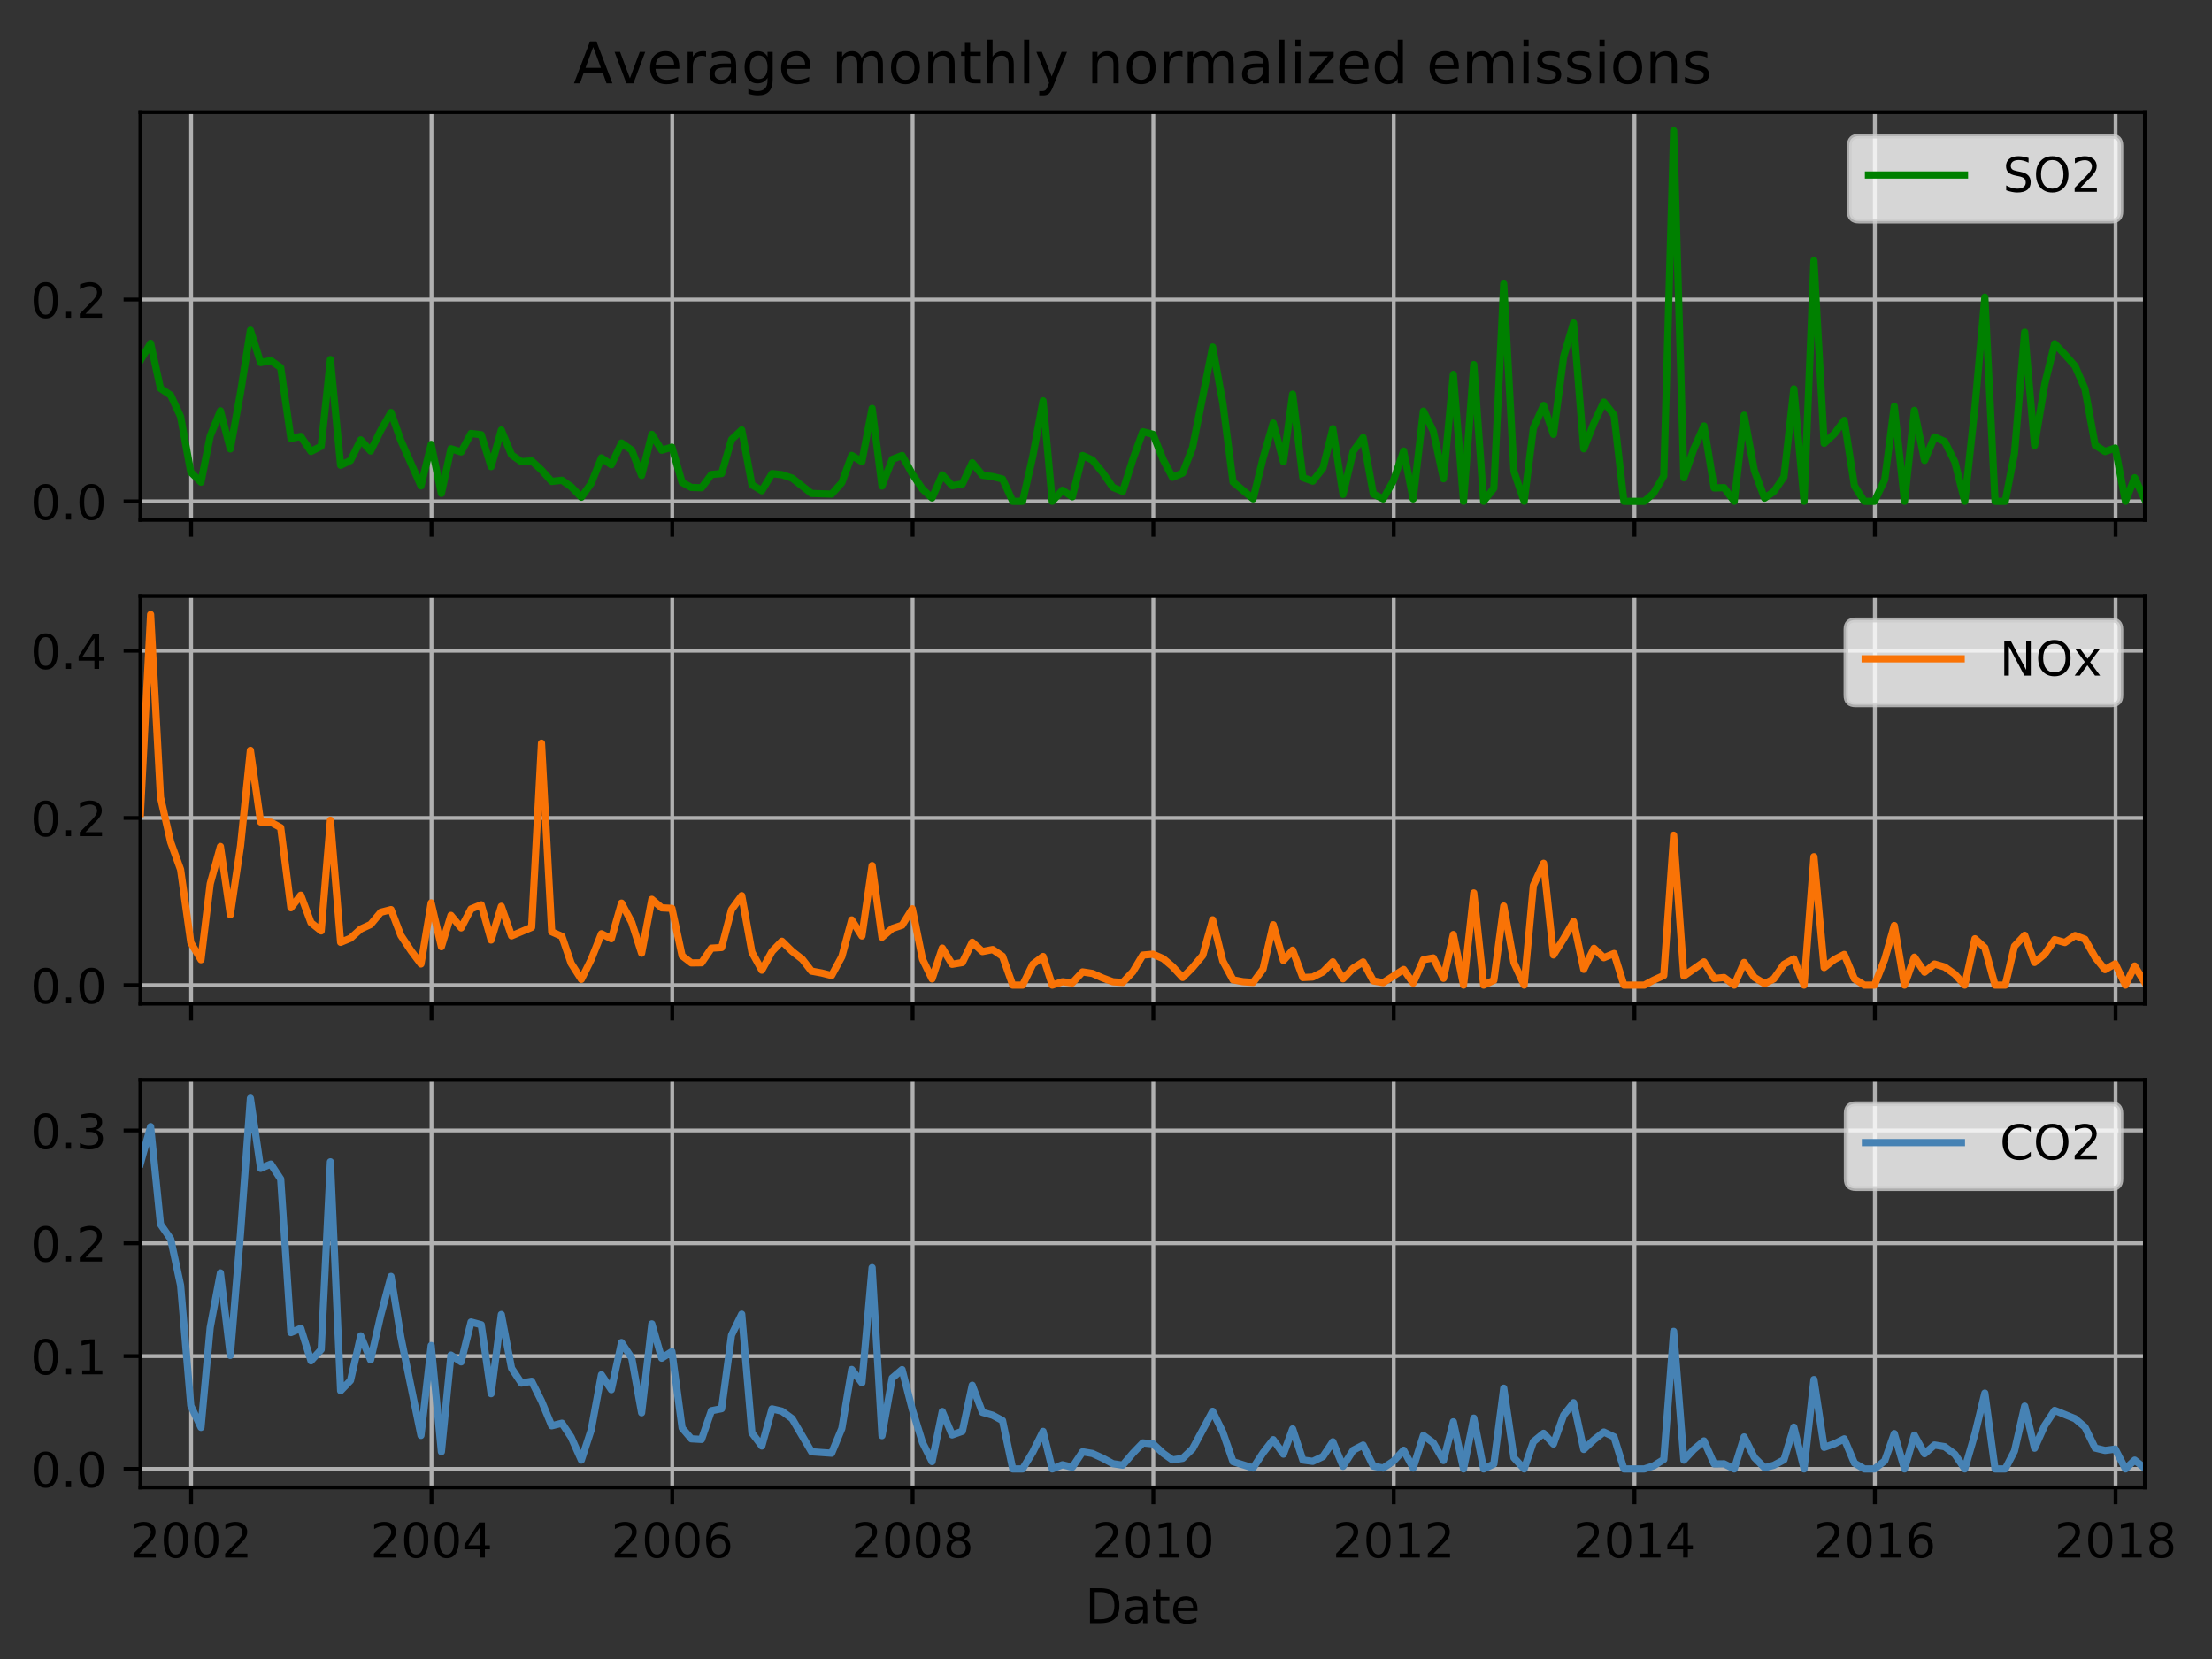 <?xml version="1.0" encoding="utf-8" standalone="no"?>
<!DOCTYPE svg PUBLIC "-//W3C//DTD SVG 1.1//EN"
  "http://www.w3.org/Graphics/SVG/1.1/DTD/svg11.dtd">
<!-- Created with matplotlib (http://matplotlib.org/) -->
<svg height="345.6pt" version="1.1" viewBox="0 0 460.8 345.6" width="460.8pt" xmlns="http://www.w3.org/2000/svg" xmlns:xlink="http://www.w3.org/1999/xlink">
 <rect x="0" y="0" width="460.8" height="345.6" fill="#333333" stroke="none"/>
 <defs>
  <style type="text/css">
*{stroke-linecap:butt;stroke-linejoin:round;}
  </style>
 </defs>
 <g id="figure_1">
  <g id="patch_1">
   <path d="M 0 345.6 
L 460.8 345.6 
L 460.8 0 
L 0 0 
z
" style="fill:none;"/>
  </g>
  <g id="axes_1">
   <g id="patch_2">
    <path d="M 29.25 108.305 
L 446.818 108.305 
L 446.818 23.365 
L 29.25 23.365 
z
" style="fill:none;"/>
   </g>
   <g id="matplotlib.axis_1">
    <g id="xtick_1">
     <g id="line2d_1">
      <path clip-path="url(#p35f5b16d61)" d="M 39.815 108.305 
L 39.815 23.365 
" style="fill:none;stroke:#b0b0b0;stroke-linecap:square;stroke-width:0.8;"/>
     </g>
     <g id="line2d_2">
      <defs>
       <path d="M 0 0 
L 0 3.5 
" id="m60868d9075" style="stroke:#000000;stroke-width:0.8;"/>
      </defs>
      <g>
       <use style="stroke:#000000;stroke-width:0.8;" x="39.815" xlink:href="#m60868d9075" y="108.305"/>
      </g>
     </g>
    </g>
    <g id="xtick_2">
     <g id="line2d_3">
      <path clip-path="url(#p35f5b16d61)" d="M 89.893 108.305 
L 89.893 23.365 
" style="fill:none;stroke:#b0b0b0;stroke-linecap:square;stroke-width:0.8;"/>
     </g>
     <g id="line2d_4">
      <g>
       <use style="stroke:#000000;stroke-width:0.8;" x="89.893" xlink:href="#m60868d9075" y="108.305"/>
      </g>
     </g>
    </g>
    <g id="xtick_3">
     <g id="line2d_5">
      <path clip-path="url(#p35f5b16d61)" d="M 140.039 108.305 
L 140.039 23.365 
" style="fill:none;stroke:#b0b0b0;stroke-linecap:square;stroke-width:0.8;"/>
     </g>
     <g id="line2d_6">
      <g>
       <use style="stroke:#000000;stroke-width:0.8;" x="140.039" xlink:href="#m60868d9075" y="108.305"/>
      </g>
     </g>
    </g>
    <g id="xtick_4">
     <g id="line2d_7">
      <path clip-path="url(#p35f5b16d61)" d="M 190.117 108.305 
L 190.117 23.365 
" style="fill:none;stroke:#b0b0b0;stroke-linecap:square;stroke-width:0.8;"/>
     </g>
     <g id="line2d_8">
      <g>
       <use style="stroke:#000000;stroke-width:0.8;" x="190.117" xlink:href="#m60868d9075" y="108.305"/>
      </g>
     </g>
    </g>
    <g id="xtick_5">
     <g id="line2d_9">
      <path clip-path="url(#p35f5b16d61)" d="M 240.264 108.305 
L 240.264 23.365 
" style="fill:none;stroke:#b0b0b0;stroke-linecap:square;stroke-width:0.8;"/>
     </g>
     <g id="line2d_10">
      <g>
       <use style="stroke:#000000;stroke-width:0.8;" x="240.264" xlink:href="#m60868d9075" y="108.305"/>
      </g>
     </g>
    </g>
    <g id="xtick_6">
     <g id="line2d_11">
      <path clip-path="url(#p35f5b16d61)" d="M 290.342 108.305 
L 290.342 23.365 
" style="fill:none;stroke:#b0b0b0;stroke-linecap:square;stroke-width:0.8;"/>
     </g>
     <g id="line2d_12">
      <g>
       <use style="stroke:#000000;stroke-width:0.8;" x="290.342" xlink:href="#m60868d9075" y="108.305"/>
      </g>
     </g>
    </g>
    <g id="xtick_7">
     <g id="line2d_13">
      <path clip-path="url(#p35f5b16d61)" d="M 340.488 108.305 
L 340.488 23.365 
" style="fill:none;stroke:#b0b0b0;stroke-linecap:square;stroke-width:0.8;"/>
     </g>
     <g id="line2d_14">
      <g>
       <use style="stroke:#000000;stroke-width:0.8;" x="340.488" xlink:href="#m60868d9075" y="108.305"/>
      </g>
     </g>
    </g>
    <g id="xtick_8">
     <g id="line2d_15">
      <path clip-path="url(#p35f5b16d61)" d="M 390.566 108.305 
L 390.566 23.365 
" style="fill:none;stroke:#b0b0b0;stroke-linecap:square;stroke-width:0.8;"/>
     </g>
     <g id="line2d_16">
      <g>
       <use style="stroke:#000000;stroke-width:0.8;" x="390.566" xlink:href="#m60868d9075" y="108.305"/>
      </g>
     </g>
    </g>
    <g id="xtick_9">
     <g id="line2d_17">
      <path clip-path="url(#p35f5b16d61)" d="M 440.713 108.305 
L 440.713 23.365 
" style="fill:none;stroke:#b0b0b0;stroke-linecap:square;stroke-width:0.8;"/>
     </g>
     <g id="line2d_18">
      <g>
       <use style="stroke:#000000;stroke-width:0.8;" x="440.713" xlink:href="#m60868d9075" y="108.305"/>
      </g>
     </g>
    </g>
   </g>
   <g id="matplotlib.axis_2">
    <g id="ytick_1">
     <g id="line2d_19">
      <path clip-path="url(#p35f5b16d61)" d="M 29.25 104.444 
L 446.818 104.444 
" style="fill:none;stroke:#b0b0b0;stroke-linecap:square;stroke-width:0.8;"/>
     </g>
     <g id="line2d_20">
      <defs>
       <path d="M 0 0 
L -3.5 0 
" id="m0a1bc0d3f1" style="stroke:#000000;stroke-width:0.8;"/>
      </defs>
      <g>
       <use style="stroke:#000000;stroke-width:0.8;" x="29.25" xlink:href="#m0a1bc0d3f1" y="104.444"/>
      </g>
     </g>
     <g id="text_1">
      <!-- 0.0 -->
      <defs>
       <path d="M 31.781 66.406 
Q 24.172 66.406 20.328 58.906 
Q 16.5 51.422 16.5 36.375 
Q 16.5 21.391 20.328 13.891 
Q 24.172 6.391 31.781 6.391 
Q 39.453 6.391 43.281 13.891 
Q 47.125 21.391 47.125 36.375 
Q 47.125 51.422 43.281 58.906 
Q 39.453 66.406 31.781 66.406 
z
M 31.781 74.219 
Q 44.047 74.219 50.516 64.516 
Q 56.984 54.828 56.984 36.375 
Q 56.984 17.969 50.516 8.266 
Q 44.047 -1.422 31.781 -1.422 
Q 19.531 -1.422 13.062 8.266 
Q 6.594 17.969 6.594 36.375 
Q 6.594 54.828 13.062 64.516 
Q 19.531 74.219 31.781 74.219 
z
" id="DejaVuSans-30"/>
       <path d="M 10.688 12.406 
L 21 12.406 
L 21 0 
L 10.688 0 
z
" id="DejaVuSans-2e"/>
      </defs>
      <g transform="translate(6.347 108.243)scale(0.1 -0.1)">
       <use xlink:href="#DejaVuSans-30"/>
       <use x="63.623" xlink:href="#DejaVuSans-2e"/>
       <use x="95.41" xlink:href="#DejaVuSans-30"/>
      </g>
     </g>
    </g>
    <g id="ytick_2">
     <g id="line2d_21">
      <path clip-path="url(#p35f5b16d61)" d="M 29.25 62.389 
L 446.818 62.389 
" style="fill:none;stroke:#b0b0b0;stroke-linecap:square;stroke-width:0.8;"/>
     </g>
     <g id="line2d_22">
      <g>
       <use style="stroke:#000000;stroke-width:0.8;" x="29.25" xlink:href="#m0a1bc0d3f1" y="62.389"/>
      </g>
     </g>
     <g id="text_2">
      <!-- 0.2 -->
      <defs>
       <path d="M 19.188 8.297 
L 53.609 8.297 
L 53.609 0 
L 7.328 0 
L 7.328 8.297 
Q 12.938 14.109 22.625 23.891 
Q 32.328 33.688 34.812 36.531 
Q 39.547 41.844 41.422 45.531 
Q 43.312 49.219 43.312 52.781 
Q 43.312 58.594 39.234 62.25 
Q 35.156 65.922 28.609 65.922 
Q 23.969 65.922 18.812 64.312 
Q 13.672 62.703 7.812 59.422 
L 7.812 69.391 
Q 13.766 71.781 18.938 73 
Q 24.125 74.219 28.422 74.219 
Q 39.75 74.219 46.484 68.547 
Q 53.219 62.891 53.219 53.422 
Q 53.219 48.922 51.531 44.891 
Q 49.859 40.875 45.406 35.406 
Q 44.188 33.984 37.641 27.219 
Q 31.109 20.453 19.188 8.297 
z
" id="DejaVuSans-32"/>
      </defs>
      <g transform="translate(6.347 66.188)scale(0.1 -0.1)">
       <use xlink:href="#DejaVuSans-30"/>
       <use x="63.623" xlink:href="#DejaVuSans-2e"/>
       <use x="95.41" xlink:href="#DejaVuSans-32"/>
      </g>
     </g>
    </g>
   </g>
   <g id="line2d_23">
    <path clip-path="url(#p35f5b16d61)" d="M 29.25 75.076 
L 31.377 71.524 
L 33.435 80.907 
L 35.561 82.329 
L 37.619 86.775 
L 39.746 98.357 
L 41.873 100.45 
L 43.793 90.823 
L 45.92 85.588 
L 47.978 93.526 
L 50.105 81.79 
L 52.163 68.789 
L 54.289 75.534 
L 56.416 75.12 
L 58.474 76.56 
L 60.6 91.327 
L 62.658 90.92 
L 64.785 94.046 
L 66.912 92.959 
L 68.832 74.898 
L 70.959 96.926 
L 73.017 95.937 
L 75.144 91.639 
L 77.202 93.958 
L 79.328 89.64 
L 81.455 85.928 
L 83.513 91.779 
L 87.697 101.221 
L 89.824 92.574 
L 91.951 102.79 
L 93.94 93.492 
L 96.067 94.145 
L 98.125 90.304 
L 100.251 90.568 
L 102.309 97.208 
L 104.436 89.584 
L 106.562 94.755 
L 108.62 96.188 
L 110.747 96.01 
L 112.805 97.92 
L 114.932 100.296 
L 117.058 100.048 
L 118.979 101.39 
L 121.106 103.595 
L 123.164 100.679 
L 125.29 95.388 
L 127.348 96.826 
L 129.475 92.289 
L 131.601 93.777 
L 133.659 99.042 
L 135.786 90.493 
L 137.844 93.789 
L 139.971 93.154 
L 142.097 100.507 
L 144.018 101.548 
L 146.145 101.608 
L 148.203 98.846 
L 150.329 98.652 
L 152.387 91.575 
L 154.514 89.561 
L 156.64 100.976 
L 158.698 102.238 
L 160.825 98.668 
L 162.883 98.892 
L 165.01 99.605 
L 169.057 102.799 
L 173.242 102.934 
L 175.368 100.553 
L 177.426 94.878 
L 179.553 96.162 
L 181.679 85.079 
L 183.737 101.243 
L 185.864 95.703 
L 187.922 94.889 
L 190.049 98.725 
L 192.175 101.911 
L 194.165 103.74 
L 196.291 98.924 
L 198.349 101.172 
L 200.476 100.82 
L 202.534 96.394 
L 204.66 98.998 
L 206.787 99.283 
L 208.845 99.794 
L 210.972 104.444 
L 213.03 104.444 
L 215.156 95.039 
L 217.283 83.496 
L 219.204 104.444 
L 221.33 102.13 
L 223.388 103.505 
L 225.515 94.892 
L 227.573 95.841 
L 229.699 98.442 
L 231.826 101.529 
L 233.884 102.369 
L 236.011 95.65 
L 238.069 89.939 
L 240.195 90.471 
L 242.322 95.779 
L 244.243 99.435 
L 246.369 98.552 
L 248.427 93.258 
L 252.612 72.286 
L 254.738 83.935 
L 256.865 100.41 
L 261.05 103.921 
L 263.108 95.504 
L 265.234 88.129 
L 267.361 96.188 
L 269.282 82.111 
L 271.408 99.491 
L 273.466 100.235 
L 275.593 97.552 
L 277.651 89.302 
L 279.777 102.997 
L 281.904 93.992 
L 283.962 91.154 
L 286.089 102.902 
L 288.147 103.939 
L 290.273 100.154 
L 292.4 93.957 
L 294.389 103.934 
L 296.516 85.64 
L 298.574 89.787 
L 300.7 99.735 
L 302.758 77.987 
L 304.885 104.444 
L 307.012 75.942 
L 309.07 104.444 
L 311.196 101.704 
L 313.254 59.143 
L 315.381 98.201 
L 317.507 104.444 
L 319.428 89.195 
L 321.555 84.455 
L 323.613 90.481 
L 325.739 74.3 
L 327.797 67.273 
L 329.924 93.501 
L 332.051 88.112 
L 334.109 83.747 
L 336.235 86.463 
L 338.293 104.444 
L 342.546 104.444 
L 344.467 102.765 
L 346.594 99.151 
L 348.652 27.226 
L 350.778 99.532 
L 352.836 93.568 
L 354.963 88.735 
L 357.09 101.654 
L 359.148 101.588 
L 361.274 104.444 
L 363.332 86.493 
L 365.459 98.028 
L 367.585 103.786 
L 369.506 102.415 
L 371.633 99.34 
L 373.691 81.004 
L 375.817 104.444 
L 377.875 54.275 
L 380.002 92.355 
L 382.129 90.363 
L 384.187 87.574 
L 386.313 101.199 
L 388.371 104.444 
L 390.498 104.444 
L 392.624 99.921 
L 394.614 84.626 
L 396.74 104.444 
L 398.798 85.486 
L 400.925 95.918 
L 402.983 91.029 
L 405.11 91.966 
L 407.236 96.241 
L 409.294 104.444 
L 411.421 84.753 
L 413.479 61.894 
L 415.605 104.444 
L 417.732 104.444 
L 419.653 94.438 
L 421.779 69.185 
L 423.837 92.811 
L 425.964 79.996 
L 428.022 71.602 
L 430.149 73.844 
L 432.275 76.263 
L 434.333 80.975 
L 436.46 92.734 
L 438.518 94.069 
L 440.644 93.33 
L 442.771 104.444 
L 444.692 99.52 
L 446.818 104.066 
L 446.818 104.066 
" style="fill:none;stroke:#008000;stroke-linecap:square;stroke-width:1.5;"/>
   </g>
   <g id="patch_3">
    <path d="M 29.25 108.305 
L 29.25 23.365 
" style="fill:none;stroke:#000000;stroke-linecap:square;stroke-linejoin:miter;stroke-width:0.8;"/>
   </g>
   <g id="patch_4">
    <path d="M 446.818 108.305 
L 446.818 23.365 
" style="fill:none;stroke:#000000;stroke-linecap:square;stroke-linejoin:miter;stroke-width:0.8;"/>
   </g>
   <g id="patch_5">
    <path d="M 29.25 108.305 
L 446.818 108.305 
" style="fill:none;stroke:#000000;stroke-linecap:square;stroke-linejoin:miter;stroke-width:0.8;"/>
   </g>
   <g id="patch_6">
    <path d="M 29.25 23.365 
L 446.818 23.365 
" style="fill:none;stroke:#000000;stroke-linecap:square;stroke-linejoin:miter;stroke-width:0.8;"/>
   </g>
   <g id="text_3">
    <!-- Average monthly normalized emissions -->
    <defs>
     <path d="M 34.188 63.188 
L 20.797 26.906 
L 47.609 26.906 
z
M 28.609 72.906 
L 39.797 72.906 
L 67.578 0 
L 57.328 0 
L 50.688 18.703 
L 17.828 18.703 
L 11.188 0 
L 0.781 0 
z
" id="DejaVuSans-41"/>
     <path d="M 2.984 54.688 
L 12.5 54.688 
L 29.594 8.797 
L 46.688 54.688 
L 56.203 54.688 
L 35.688 0 
L 23.484 0 
z
" id="DejaVuSans-76"/>
     <path d="M 56.203 29.594 
L 56.203 25.203 
L 14.891 25.203 
Q 15.484 15.922 20.484 11.062 
Q 25.484 6.203 34.422 6.203 
Q 39.594 6.203 44.453 7.469 
Q 49.312 8.734 54.109 11.281 
L 54.109 2.781 
Q 49.266 0.734 44.188 -0.344 
Q 39.109 -1.422 33.891 -1.422 
Q 20.797 -1.422 13.156 6.188 
Q 5.516 13.812 5.516 26.812 
Q 5.516 40.234 12.766 48.109 
Q 20.016 56 32.328 56 
Q 43.359 56 49.781 48.891 
Q 56.203 41.797 56.203 29.594 
z
M 47.219 32.234 
Q 47.125 39.594 43.094 43.984 
Q 39.062 48.391 32.422 48.391 
Q 24.906 48.391 20.391 44.141 
Q 15.875 39.891 15.188 32.172 
z
" id="DejaVuSans-65"/>
     <path d="M 41.109 46.297 
Q 39.594 47.172 37.812 47.578 
Q 36.031 48 33.891 48 
Q 26.266 48 22.188 43.047 
Q 18.109 38.094 18.109 28.812 
L 18.109 0 
L 9.078 0 
L 9.078 54.688 
L 18.109 54.688 
L 18.109 46.188 
Q 20.953 51.172 25.484 53.578 
Q 30.031 56 36.531 56 
Q 37.453 56 38.578 55.875 
Q 39.703 55.766 41.062 55.516 
z
" id="DejaVuSans-72"/>
     <path d="M 34.281 27.484 
Q 23.391 27.484 19.188 25 
Q 14.984 22.516 14.984 16.5 
Q 14.984 11.719 18.141 8.906 
Q 21.297 6.109 26.703 6.109 
Q 34.188 6.109 38.703 11.406 
Q 43.219 16.703 43.219 25.484 
L 43.219 27.484 
z
M 52.203 31.203 
L 52.203 0 
L 43.219 0 
L 43.219 8.297 
Q 40.141 3.328 35.547 0.953 
Q 30.953 -1.422 24.312 -1.422 
Q 15.922 -1.422 10.953 3.297 
Q 6 8.016 6 15.922 
Q 6 25.141 12.172 29.828 
Q 18.359 34.516 30.609 34.516 
L 43.219 34.516 
L 43.219 35.406 
Q 43.219 41.609 39.141 45 
Q 35.062 48.391 27.688 48.391 
Q 23 48.391 18.547 47.266 
Q 14.109 46.141 10.016 43.891 
L 10.016 52.203 
Q 14.938 54.109 19.578 55.047 
Q 24.219 56 28.609 56 
Q 40.484 56 46.344 49.844 
Q 52.203 43.703 52.203 31.203 
z
" id="DejaVuSans-61"/>
     <path d="M 45.406 27.984 
Q 45.406 37.75 41.375 43.109 
Q 37.359 48.484 30.078 48.484 
Q 22.859 48.484 18.828 43.109 
Q 14.797 37.75 14.797 27.984 
Q 14.797 18.266 18.828 12.891 
Q 22.859 7.516 30.078 7.516 
Q 37.359 7.516 41.375 12.891 
Q 45.406 18.266 45.406 27.984 
z
M 54.391 6.781 
Q 54.391 -7.172 48.188 -13.984 
Q 42 -20.797 29.203 -20.797 
Q 24.469 -20.797 20.266 -20.094 
Q 16.062 -19.391 12.109 -17.922 
L 12.109 -9.188 
Q 16.062 -11.328 19.922 -12.344 
Q 23.781 -13.375 27.781 -13.375 
Q 36.625 -13.375 41.016 -8.766 
Q 45.406 -4.156 45.406 5.172 
L 45.406 9.625 
Q 42.625 4.781 38.281 2.391 
Q 33.938 0 27.875 0 
Q 17.828 0 11.672 7.656 
Q 5.516 15.328 5.516 27.984 
Q 5.516 40.672 11.672 48.328 
Q 17.828 56 27.875 56 
Q 33.938 56 38.281 53.609 
Q 42.625 51.219 45.406 46.391 
L 45.406 54.688 
L 54.391 54.688 
z
" id="DejaVuSans-67"/>
     <path id="DejaVuSans-20"/>
     <path d="M 52 44.188 
Q 55.375 50.25 60.062 53.125 
Q 64.75 56 71.094 56 
Q 79.641 56 84.281 50.016 
Q 88.922 44.047 88.922 33.016 
L 88.922 0 
L 79.891 0 
L 79.891 32.719 
Q 79.891 40.578 77.094 44.375 
Q 74.312 48.188 68.609 48.188 
Q 61.625 48.188 57.562 43.547 
Q 53.516 38.922 53.516 30.906 
L 53.516 0 
L 44.484 0 
L 44.484 32.719 
Q 44.484 40.625 41.703 44.406 
Q 38.922 48.188 33.109 48.188 
Q 26.219 48.188 22.156 43.531 
Q 18.109 38.875 18.109 30.906 
L 18.109 0 
L 9.078 0 
L 9.078 54.688 
L 18.109 54.688 
L 18.109 46.188 
Q 21.188 51.219 25.484 53.609 
Q 29.781 56 35.688 56 
Q 41.656 56 45.828 52.969 
Q 50 49.953 52 44.188 
z
" id="DejaVuSans-6d"/>
     <path d="M 30.609 48.391 
Q 23.391 48.391 19.188 42.75 
Q 14.984 37.109 14.984 27.297 
Q 14.984 17.484 19.156 11.844 
Q 23.344 6.203 30.609 6.203 
Q 37.797 6.203 41.984 11.859 
Q 46.188 17.531 46.188 27.297 
Q 46.188 37.016 41.984 42.703 
Q 37.797 48.391 30.609 48.391 
z
M 30.609 56 
Q 42.328 56 49.016 48.375 
Q 55.719 40.766 55.719 27.297 
Q 55.719 13.875 49.016 6.219 
Q 42.328 -1.422 30.609 -1.422 
Q 18.844 -1.422 12.172 6.219 
Q 5.516 13.875 5.516 27.297 
Q 5.516 40.766 12.172 48.375 
Q 18.844 56 30.609 56 
z
" id="DejaVuSans-6f"/>
     <path d="M 54.891 33.016 
L 54.891 0 
L 45.906 0 
L 45.906 32.719 
Q 45.906 40.484 42.875 44.328 
Q 39.844 48.188 33.797 48.188 
Q 26.516 48.188 22.312 43.547 
Q 18.109 38.922 18.109 30.906 
L 18.109 0 
L 9.078 0 
L 9.078 54.688 
L 18.109 54.688 
L 18.109 46.188 
Q 21.344 51.125 25.703 53.562 
Q 30.078 56 35.797 56 
Q 45.219 56 50.047 50.172 
Q 54.891 44.344 54.891 33.016 
z
" id="DejaVuSans-6e"/>
     <path d="M 18.312 70.219 
L 18.312 54.688 
L 36.812 54.688 
L 36.812 47.703 
L 18.312 47.703 
L 18.312 18.016 
Q 18.312 11.328 20.141 9.422 
Q 21.969 7.516 27.594 7.516 
L 36.812 7.516 
L 36.812 0 
L 27.594 0 
Q 17.188 0 13.234 3.875 
Q 9.281 7.766 9.281 18.016 
L 9.281 47.703 
L 2.688 47.703 
L 2.688 54.688 
L 9.281 54.688 
L 9.281 70.219 
z
" id="DejaVuSans-74"/>
     <path d="M 54.891 33.016 
L 54.891 0 
L 45.906 0 
L 45.906 32.719 
Q 45.906 40.484 42.875 44.328 
Q 39.844 48.188 33.797 48.188 
Q 26.516 48.188 22.312 43.547 
Q 18.109 38.922 18.109 30.906 
L 18.109 0 
L 9.078 0 
L 9.078 75.984 
L 18.109 75.984 
L 18.109 46.188 
Q 21.344 51.125 25.703 53.562 
Q 30.078 56 35.797 56 
Q 45.219 56 50.047 50.172 
Q 54.891 44.344 54.891 33.016 
z
" id="DejaVuSans-68"/>
     <path d="M 9.422 75.984 
L 18.406 75.984 
L 18.406 0 
L 9.422 0 
z
" id="DejaVuSans-6c"/>
     <path d="M 32.172 -5.078 
Q 28.375 -14.844 24.75 -17.812 
Q 21.141 -20.797 15.094 -20.797 
L 7.906 -20.797 
L 7.906 -13.281 
L 13.188 -13.281 
Q 16.891 -13.281 18.938 -11.516 
Q 21 -9.766 23.484 -3.219 
L 25.094 0.875 
L 2.984 54.688 
L 12.5 54.688 
L 29.594 11.922 
L 46.688 54.688 
L 56.203 54.688 
z
" id="DejaVuSans-79"/>
     <path d="M 9.422 54.688 
L 18.406 54.688 
L 18.406 0 
L 9.422 0 
z
M 9.422 75.984 
L 18.406 75.984 
L 18.406 64.594 
L 9.422 64.594 
z
" id="DejaVuSans-69"/>
     <path d="M 5.516 54.688 
L 48.188 54.688 
L 48.188 46.484 
L 14.406 7.172 
L 48.188 7.172 
L 48.188 0 
L 4.297 0 
L 4.297 8.203 
L 38.094 47.516 
L 5.516 47.516 
z
" id="DejaVuSans-7a"/>
     <path d="M 45.406 46.391 
L 45.406 75.984 
L 54.391 75.984 
L 54.391 0 
L 45.406 0 
L 45.406 8.203 
Q 42.578 3.328 38.25 0.953 
Q 33.938 -1.422 27.875 -1.422 
Q 17.969 -1.422 11.734 6.484 
Q 5.516 14.406 5.516 27.297 
Q 5.516 40.188 11.734 48.094 
Q 17.969 56 27.875 56 
Q 33.938 56 38.25 53.625 
Q 42.578 51.266 45.406 46.391 
z
M 14.797 27.297 
Q 14.797 17.391 18.875 11.75 
Q 22.953 6.109 30.078 6.109 
Q 37.203 6.109 41.297 11.75 
Q 45.406 17.391 45.406 27.297 
Q 45.406 37.203 41.297 42.844 
Q 37.203 48.484 30.078 48.484 
Q 22.953 48.484 18.875 42.844 
Q 14.797 37.203 14.797 27.297 
z
" id="DejaVuSans-64"/>
     <path d="M 44.281 53.078 
L 44.281 44.578 
Q 40.484 46.531 36.375 47.5 
Q 32.281 48.484 27.875 48.484 
Q 21.188 48.484 17.844 46.438 
Q 14.5 44.391 14.5 40.281 
Q 14.5 37.156 16.891 35.375 
Q 19.281 33.594 26.516 31.984 
L 29.594 31.297 
Q 39.156 29.25 43.188 25.516 
Q 47.219 21.781 47.219 15.094 
Q 47.219 7.469 41.188 3.016 
Q 35.156 -1.422 24.609 -1.422 
Q 20.219 -1.422 15.453 -0.562 
Q 10.688 0.297 5.422 2 
L 5.422 11.281 
Q 10.406 8.688 15.234 7.391 
Q 20.062 6.109 24.812 6.109 
Q 31.156 6.109 34.562 8.281 
Q 37.984 10.453 37.984 14.406 
Q 37.984 18.062 35.516 20.016 
Q 33.062 21.969 24.703 23.781 
L 21.578 24.516 
Q 13.234 26.266 9.516 29.906 
Q 5.812 33.547 5.812 39.891 
Q 5.812 47.609 11.281 51.797 
Q 16.75 56 26.812 56 
Q 31.781 56 36.172 55.266 
Q 40.578 54.547 44.281 53.078 
z
" id="DejaVuSans-73"/>
    </defs>
    <g transform="translate(119.471 17.365)scale(0.12 -0.12)">
     <use xlink:href="#DejaVuSans-41"/>
     <use x="68.33" xlink:href="#DejaVuSans-76"/>
     <use x="127.51" xlink:href="#DejaVuSans-65"/>
     <use x="189.033" xlink:href="#DejaVuSans-72"/>
     <use x="230.146" xlink:href="#DejaVuSans-61"/>
     <use x="291.426" xlink:href="#DejaVuSans-67"/>
     <use x="354.902" xlink:href="#DejaVuSans-65"/>
     <use x="416.426" xlink:href="#DejaVuSans-20"/>
     <use x="448.213" xlink:href="#DejaVuSans-6d"/>
     <use x="545.625" xlink:href="#DejaVuSans-6f"/>
     <use x="606.807" xlink:href="#DejaVuSans-6e"/>
     <use x="670.186" xlink:href="#DejaVuSans-74"/>
     <use x="709.395" xlink:href="#DejaVuSans-68"/>
     <use x="772.773" xlink:href="#DejaVuSans-6c"/>
     <use x="800.557" xlink:href="#DejaVuSans-79"/>
     <use x="859.736" xlink:href="#DejaVuSans-20"/>
     <use x="891.523" xlink:href="#DejaVuSans-6e"/>
     <use x="954.902" xlink:href="#DejaVuSans-6f"/>
     <use x="1016.084" xlink:href="#DejaVuSans-72"/>
     <use x="1057.182" xlink:href="#DejaVuSans-6d"/>
     <use x="1154.594" xlink:href="#DejaVuSans-61"/>
     <use x="1215.873" xlink:href="#DejaVuSans-6c"/>
     <use x="1243.656" xlink:href="#DejaVuSans-69"/>
     <use x="1271.439" xlink:href="#DejaVuSans-7a"/>
     <use x="1323.93" xlink:href="#DejaVuSans-65"/>
     <use x="1385.453" xlink:href="#DejaVuSans-64"/>
     <use x="1448.93" xlink:href="#DejaVuSans-20"/>
     <use x="1480.717" xlink:href="#DejaVuSans-65"/>
     <use x="1542.24" xlink:href="#DejaVuSans-6d"/>
     <use x="1639.652" xlink:href="#DejaVuSans-69"/>
     <use x="1667.436" xlink:href="#DejaVuSans-73"/>
     <use x="1719.535" xlink:href="#DejaVuSans-73"/>
     <use x="1771.635" xlink:href="#DejaVuSans-69"/>
     <use x="1799.418" xlink:href="#DejaVuSans-6f"/>
     <use x="1860.6" xlink:href="#DejaVuSans-6e"/>
     <use x="1923.979" xlink:href="#DejaVuSans-73"/>
    </g>
   </g>
   <g id="legend_1">
    <g id="patch_7">
     <path d="M 387.236 46.043 
L 439.818 46.043 
Q 441.818 46.043 441.818 44.043 
L 441.818 30.365 
Q 441.818 28.365 439.818 28.365 
L 387.236 28.365 
Q 385.236 28.365 385.236 30.365 
L 385.236 44.043 
Q 385.236 46.043 387.236 46.043 
z
" style="fill:#ffffff;opacity:0.8;stroke:#cccccc;stroke-linejoin:miter;"/>
    </g>
    <g id="line2d_24">
     <path d="M 389.236 36.463 
L 409.236 36.463 
" style="fill:none;stroke:#008000;stroke-linecap:square;stroke-width:1.5;"/>
    </g>
    <g id="line2d_25"/>
    <g id="text_4">
     <!-- SO2 -->
     <defs>
      <path d="M 53.516 70.516 
L 53.516 60.891 
Q 47.906 63.578 42.922 64.891 
Q 37.938 66.219 33.297 66.219 
Q 25.25 66.219 20.875 63.094 
Q 16.5 59.969 16.5 54.203 
Q 16.5 49.359 19.406 46.891 
Q 22.312 44.438 30.422 42.922 
L 36.375 41.703 
Q 47.406 39.594 52.656 34.297 
Q 57.906 29 57.906 20.125 
Q 57.906 9.516 50.797 4.047 
Q 43.703 -1.422 29.984 -1.422 
Q 24.812 -1.422 18.969 -0.25 
Q 13.141 0.922 6.891 3.219 
L 6.891 13.375 
Q 12.891 10.016 18.656 8.297 
Q 24.422 6.594 29.984 6.594 
Q 38.422 6.594 43.016 9.906 
Q 47.609 13.234 47.609 19.391 
Q 47.609 24.75 44.312 27.781 
Q 41.016 30.812 33.5 32.328 
L 27.484 33.5 
Q 16.453 35.688 11.516 40.375 
Q 6.594 45.062 6.594 53.422 
Q 6.594 63.094 13.406 68.656 
Q 20.219 74.219 32.172 74.219 
Q 37.312 74.219 42.625 73.281 
Q 47.953 72.359 53.516 70.516 
z
" id="DejaVuSans-53"/>
      <path d="M 39.406 66.219 
Q 28.656 66.219 22.328 58.203 
Q 16.016 50.203 16.016 36.375 
Q 16.016 22.609 22.328 14.594 
Q 28.656 6.594 39.406 6.594 
Q 50.141 6.594 56.422 14.594 
Q 62.703 22.609 62.703 36.375 
Q 62.703 50.203 56.422 58.203 
Q 50.141 66.219 39.406 66.219 
z
M 39.406 74.219 
Q 54.734 74.219 63.906 63.938 
Q 73.094 53.656 73.094 36.375 
Q 73.094 19.141 63.906 8.859 
Q 54.734 -1.422 39.406 -1.422 
Q 24.031 -1.422 14.812 8.828 
Q 5.609 19.094 5.609 36.375 
Q 5.609 53.656 14.812 63.938 
Q 24.031 74.219 39.406 74.219 
z
" id="DejaVuSans-4f"/>
     </defs>
     <g transform="translate(417.236 39.963)scale(0.1 -0.1)">
      <use xlink:href="#DejaVuSans-53"/>
      <use x="63.477" xlink:href="#DejaVuSans-4f"/>
      <use x="142.188" xlink:href="#DejaVuSans-32"/>
     </g>
    </g>
   </g>
  </g>
  <g id="axes_2">
   <g id="patch_8">
    <path d="M 29.25 209.084 
L 446.818 209.084 
L 446.818 124.145 
L 29.25 124.145 
z
" style="fill:none;"/>
   </g>
   <g id="matplotlib.axis_3">
    <g id="xtick_10">
     <g id="line2d_26">
      <path clip-path="url(#p2c3ce11ba8)" d="M 39.815 209.084 
L 39.815 124.145 
" style="fill:none;stroke:#b0b0b0;stroke-linecap:square;stroke-width:0.8;"/>
     </g>
     <g id="line2d_27">
      <g>
       <use style="stroke:#000000;stroke-width:0.8;" x="39.815" xlink:href="#m60868d9075" y="209.084"/>
      </g>
     </g>
    </g>
    <g id="xtick_11">
     <g id="line2d_28">
      <path clip-path="url(#p2c3ce11ba8)" d="M 89.893 209.084 
L 89.893 124.145 
" style="fill:none;stroke:#b0b0b0;stroke-linecap:square;stroke-width:0.8;"/>
     </g>
     <g id="line2d_29">
      <g>
       <use style="stroke:#000000;stroke-width:0.8;" x="89.893" xlink:href="#m60868d9075" y="209.084"/>
      </g>
     </g>
    </g>
    <g id="xtick_12">
     <g id="line2d_30">
      <path clip-path="url(#p2c3ce11ba8)" d="M 140.039 209.084 
L 140.039 124.145 
" style="fill:none;stroke:#b0b0b0;stroke-linecap:square;stroke-width:0.8;"/>
     </g>
     <g id="line2d_31">
      <g>
       <use style="stroke:#000000;stroke-width:0.8;" x="140.039" xlink:href="#m60868d9075" y="209.084"/>
      </g>
     </g>
    </g>
    <g id="xtick_13">
     <g id="line2d_32">
      <path clip-path="url(#p2c3ce11ba8)" d="M 190.117 209.084 
L 190.117 124.145 
" style="fill:none;stroke:#b0b0b0;stroke-linecap:square;stroke-width:0.8;"/>
     </g>
     <g id="line2d_33">
      <g>
       <use style="stroke:#000000;stroke-width:0.8;" x="190.117" xlink:href="#m60868d9075" y="209.084"/>
      </g>
     </g>
    </g>
    <g id="xtick_14">
     <g id="line2d_34">
      <path clip-path="url(#p2c3ce11ba8)" d="M 240.264 209.084 
L 240.264 124.145 
" style="fill:none;stroke:#b0b0b0;stroke-linecap:square;stroke-width:0.8;"/>
     </g>
     <g id="line2d_35">
      <g>
       <use style="stroke:#000000;stroke-width:0.8;" x="240.264" xlink:href="#m60868d9075" y="209.084"/>
      </g>
     </g>
    </g>
    <g id="xtick_15">
     <g id="line2d_36">
      <path clip-path="url(#p2c3ce11ba8)" d="M 290.342 209.084 
L 290.342 124.145 
" style="fill:none;stroke:#b0b0b0;stroke-linecap:square;stroke-width:0.8;"/>
     </g>
     <g id="line2d_37">
      <g>
       <use style="stroke:#000000;stroke-width:0.8;" x="290.342" xlink:href="#m60868d9075" y="209.084"/>
      </g>
     </g>
    </g>
    <g id="xtick_16">
     <g id="line2d_38">
      <path clip-path="url(#p2c3ce11ba8)" d="M 340.488 209.084 
L 340.488 124.145 
" style="fill:none;stroke:#b0b0b0;stroke-linecap:square;stroke-width:0.8;"/>
     </g>
     <g id="line2d_39">
      <g>
       <use style="stroke:#000000;stroke-width:0.8;" x="340.488" xlink:href="#m60868d9075" y="209.084"/>
      </g>
     </g>
    </g>
    <g id="xtick_17">
     <g id="line2d_40">
      <path clip-path="url(#p2c3ce11ba8)" d="M 390.566 209.084 
L 390.566 124.145 
" style="fill:none;stroke:#b0b0b0;stroke-linecap:square;stroke-width:0.8;"/>
     </g>
     <g id="line2d_41">
      <g>
       <use style="stroke:#000000;stroke-width:0.8;" x="390.566" xlink:href="#m60868d9075" y="209.084"/>
      </g>
     </g>
    </g>
    <g id="xtick_18">
     <g id="line2d_42">
      <path clip-path="url(#p2c3ce11ba8)" d="M 440.713 209.084 
L 440.713 124.145 
" style="fill:none;stroke:#b0b0b0;stroke-linecap:square;stroke-width:0.8;"/>
     </g>
     <g id="line2d_43">
      <g>
       <use style="stroke:#000000;stroke-width:0.8;" x="440.713" xlink:href="#m60868d9075" y="209.084"/>
      </g>
     </g>
    </g>
   </g>
   <g id="matplotlib.axis_4">
    <g id="ytick_3">
     <g id="line2d_44">
      <path clip-path="url(#p2c3ce11ba8)" d="M 29.25 205.223 
L 446.818 205.223 
" style="fill:none;stroke:#b0b0b0;stroke-linecap:square;stroke-width:0.8;"/>
     </g>
     <g id="line2d_45">
      <g>
       <use style="stroke:#000000;stroke-width:0.8;" x="29.25" xlink:href="#m0a1bc0d3f1" y="205.223"/>
      </g>
     </g>
     <g id="text_5">
      <!-- 0.0 -->
      <g transform="translate(6.347 209.022)scale(0.1 -0.1)">
       <use xlink:href="#DejaVuSans-30"/>
       <use x="63.623" xlink:href="#DejaVuSans-2e"/>
       <use x="95.41" xlink:href="#DejaVuSans-30"/>
      </g>
     </g>
    </g>
    <g id="ytick_4">
     <g id="line2d_46">
      <path clip-path="url(#p2c3ce11ba8)" d="M 29.25 170.387 
L 446.818 170.387 
" style="fill:none;stroke:#b0b0b0;stroke-linecap:square;stroke-width:0.8;"/>
     </g>
     <g id="line2d_47">
      <g>
       <use style="stroke:#000000;stroke-width:0.8;" x="29.25" xlink:href="#m0a1bc0d3f1" y="170.387"/>
      </g>
     </g>
     <g id="text_6">
      <!-- 0.2 -->
      <g transform="translate(6.347 174.187)scale(0.1 -0.1)">
       <use xlink:href="#DejaVuSans-30"/>
       <use x="63.623" xlink:href="#DejaVuSans-2e"/>
       <use x="95.41" xlink:href="#DejaVuSans-32"/>
      </g>
     </g>
    </g>
    <g id="ytick_5">
     <g id="line2d_48">
      <path clip-path="url(#p2c3ce11ba8)" d="M 29.25 135.552 
L 446.818 135.552 
" style="fill:none;stroke:#b0b0b0;stroke-linecap:square;stroke-width:0.8;"/>
     </g>
     <g id="line2d_49">
      <g>
       <use style="stroke:#000000;stroke-width:0.8;" x="29.25" xlink:href="#m0a1bc0d3f1" y="135.552"/>
      </g>
     </g>
     <g id="text_7">
      <!-- 0.4 -->
      <defs>
       <path d="M 37.797 64.312 
L 12.891 25.391 
L 37.797 25.391 
z
M 35.203 72.906 
L 47.609 72.906 
L 47.609 25.391 
L 58.016 25.391 
L 58.016 17.188 
L 47.609 17.188 
L 47.609 0 
L 37.797 0 
L 37.797 17.188 
L 4.891 17.188 
L 4.891 26.703 
z
" id="DejaVuSans-34"/>
      </defs>
      <g transform="translate(6.347 139.351)scale(0.1 -0.1)">
       <use xlink:href="#DejaVuSans-30"/>
       <use x="63.623" xlink:href="#DejaVuSans-2e"/>
       <use x="95.41" xlink:href="#DejaVuSans-34"/>
      </g>
     </g>
    </g>
   </g>
   <g id="line2d_50">
    <path clip-path="url(#p2c3ce11ba8)" d="M 29.25 169.434 
L 31.377 128.005 
L 33.435 166.089 
L 35.561 175.446 
L 37.619 181.137 
L 39.746 196.351 
L 41.873 199.924 
L 43.793 184.1 
L 45.92 176.347 
L 47.978 190.57 
L 50.105 176.247 
L 52.163 156.301 
L 54.289 171.232 
L 56.416 171.271 
L 58.474 172.405 
L 60.6 189.101 
L 62.658 186.488 
L 64.785 192.206 
L 66.912 193.922 
L 68.832 170.863 
L 70.959 196.301 
L 73.017 195.452 
L 75.144 193.53 
L 77.202 192.584 
L 79.328 190.04 
L 81.455 189.489 
L 83.513 194.865 
L 85.639 198.075 
L 87.697 200.812 
L 89.824 188.091 
L 91.951 197.207 
L 93.94 190.693 
L 96.067 193.29 
L 98.125 189.349 
L 100.251 188.49 
L 102.309 195.823 
L 104.436 188.805 
L 106.562 194.953 
L 110.747 193.18 
L 112.805 154.821 
L 114.932 194.115 
L 117.058 195.061 
L 118.979 200.679 
L 121.106 204.017 
L 123.164 199.856 
L 125.29 194.517 
L 127.348 195.551 
L 129.475 188.137 
L 131.601 192.138 
L 133.659 198.569 
L 135.786 187.351 
L 137.844 189.119 
L 139.971 189.226 
L 142.097 199.112 
L 144.018 200.591 
L 146.145 200.564 
L 148.203 197.521 
L 150.329 197.382 
L 152.387 189.494 
L 154.514 186.59 
L 156.64 198.37 
L 158.698 202.103 
L 160.825 198.196 
L 162.883 196.077 
L 165.01 198.172 
L 167.136 199.832 
L 169.057 202.302 
L 171.184 202.699 
L 173.242 203.216 
L 175.368 199.285 
L 177.426 191.636 
L 179.553 194.973 
L 181.679 180.316 
L 183.737 195.244 
L 185.864 193.423 
L 187.922 192.738 
L 190.049 189.319 
L 192.175 199.819 
L 194.165 203.927 
L 196.291 197.499 
L 198.349 200.879 
L 200.476 200.518 
L 202.534 196.282 
L 204.66 198.225 
L 206.787 197.803 
L 208.845 199.206 
L 210.972 205.223 
L 213.03 205.223 
L 215.156 200.876 
L 217.283 199.249 
L 219.204 205.223 
L 221.33 204.518 
L 223.388 204.766 
L 225.515 202.47 
L 227.573 202.785 
L 229.699 203.733 
L 231.826 204.53 
L 233.884 204.674 
L 236.011 202.407 
L 238.069 198.96 
L 240.195 198.775 
L 242.322 199.705 
L 244.243 201.329 
L 246.369 203.633 
L 248.427 201.562 
L 250.554 199.017 
L 252.612 191.609 
L 254.738 200.201 
L 256.865 204.113 
L 258.923 204.511 
L 261.05 204.662 
L 263.108 201.895 
L 265.234 192.637 
L 267.361 200.09 
L 269.282 197.937 
L 271.408 203.648 
L 273.466 203.535 
L 275.593 202.476 
L 277.651 200.367 
L 279.777 203.901 
L 281.904 201.676 
L 283.962 200.391 
L 286.089 204.347 
L 288.147 204.71 
L 292.4 201.957 
L 294.389 204.8 
L 296.516 199.924 
L 298.574 199.556 
L 300.7 203.805 
L 302.758 194.675 
L 304.885 205.223 
L 307.012 186.016 
L 309.07 205.223 
L 311.196 204.228 
L 313.254 188.747 
L 315.381 200.545 
L 317.507 205.223 
L 319.428 184.482 
L 321.555 179.837 
L 323.613 198.932 
L 325.739 195.536 
L 327.797 191.961 
L 329.924 201.93 
L 332.051 197.547 
L 334.109 199.506 
L 336.235 198.625 
L 338.293 205.223 
L 342.546 205.223 
L 344.467 204.188 
L 346.594 203.214 
L 348.652 173.994 
L 350.778 203.324 
L 354.963 200.376 
L 357.09 203.834 
L 359.148 203.633 
L 361.274 205.223 
L 363.332 200.495 
L 365.459 203.602 
L 367.585 204.921 
L 369.506 203.927 
L 371.633 200.882 
L 373.691 199.747 
L 375.817 205.223 
L 377.875 178.466 
L 380.002 201.557 
L 382.129 199.882 
L 384.187 198.824 
L 386.313 203.929 
L 388.371 205.223 
L 390.498 205.223 
L 392.624 199.83 
L 394.614 192.802 
L 396.74 205.223 
L 398.798 199.397 
L 400.925 202.523 
L 402.983 200.826 
L 405.11 201.441 
L 407.236 202.957 
L 409.294 205.223 
L 411.421 195.561 
L 413.479 197.426 
L 415.605 205.223 
L 417.732 205.223 
L 419.653 197.106 
L 421.779 194.831 
L 423.837 200.495 
L 425.964 198.745 
L 428.022 195.74 
L 430.149 196.34 
L 432.275 194.887 
L 434.333 195.647 
L 436.46 199.436 
L 438.518 201.983 
L 440.644 200.781 
L 442.771 205.223 
L 444.692 201.241 
L 446.818 204.702 
L 446.818 204.702 
" style="fill:none;stroke:#f97306;stroke-linecap:square;stroke-width:1.5;"/>
   </g>
   <g id="patch_9">
    <path d="M 29.25 209.084 
L 29.25 124.145 
" style="fill:none;stroke:#000000;stroke-linecap:square;stroke-linejoin:miter;stroke-width:0.8;"/>
   </g>
   <g id="patch_10">
    <path d="M 446.818 209.084 
L 446.818 124.145 
" style="fill:none;stroke:#000000;stroke-linecap:square;stroke-linejoin:miter;stroke-width:0.8;"/>
   </g>
   <g id="patch_11">
    <path d="M 29.25 209.084 
L 446.818 209.084 
" style="fill:none;stroke:#000000;stroke-linecap:square;stroke-linejoin:miter;stroke-width:0.8;"/>
   </g>
   <g id="patch_12">
    <path d="M 29.25 124.145 
L 446.818 124.145 
" style="fill:none;stroke:#000000;stroke-linecap:square;stroke-linejoin:miter;stroke-width:0.8;"/>
   </g>
   <g id="legend_2">
    <g id="patch_13">
     <path d="M 386.547 146.823 
L 439.818 146.823 
Q 441.818 146.823 441.818 144.823 
L 441.818 131.145 
Q 441.818 129.145 439.818 129.145 
L 386.547 129.145 
Q 384.547 129.145 384.547 131.145 
L 384.547 144.823 
Q 384.547 146.823 386.547 146.823 
z
" style="fill:#ffffff;opacity:0.8;stroke:#cccccc;stroke-linejoin:miter;"/>
    </g>
    <g id="line2d_51">
     <path d="M 388.547 137.243 
L 408.547 137.243 
" style="fill:none;stroke:#f97306;stroke-linecap:square;stroke-width:1.5;"/>
    </g>
    <g id="line2d_52"/>
    <g id="text_8">
     <!-- NOx -->
     <defs>
      <path d="M 9.812 72.906 
L 23.094 72.906 
L 55.422 11.922 
L 55.422 72.906 
L 64.984 72.906 
L 64.984 0 
L 51.703 0 
L 19.391 60.984 
L 19.391 0 
L 9.812 0 
z
" id="DejaVuSans-4e"/>
      <path d="M 54.891 54.688 
L 35.109 28.078 
L 55.906 0 
L 45.312 0 
L 29.391 21.484 
L 13.484 0 
L 2.875 0 
L 24.125 28.609 
L 4.688 54.688 
L 15.281 54.688 
L 29.781 35.203 
L 44.281 54.688 
z
" id="DejaVuSans-78"/>
     </defs>
     <g transform="translate(416.547 140.743)scale(0.1 -0.1)">
      <use xlink:href="#DejaVuSans-4e"/>
      <use x="74.805" xlink:href="#DejaVuSans-4f"/>
      <use x="153.516" xlink:href="#DejaVuSans-78"/>
     </g>
    </g>
   </g>
  </g>
  <g id="axes_3">
   <g id="patch_14">
    <path d="M 29.25 309.863 
L 446.818 309.863 
L 446.818 224.924 
L 29.25 224.924 
z
" style="fill:none;"/>
   </g>
   <g id="matplotlib.axis_5">
    <g id="xtick_19">
     <g id="line2d_53">
      <path clip-path="url(#pa9d9fbf0a9)" d="M 39.815 309.863 
L 39.815 224.924 
" style="fill:none;stroke:#b0b0b0;stroke-linecap:square;stroke-width:0.8;"/>
     </g>
     <g id="line2d_54">
      <g>
       <use style="stroke:#000000;stroke-width:0.8;" x="39.815" xlink:href="#m60868d9075" y="309.863"/>
      </g>
     </g>
     <g id="text_9">
      <!-- 2002 -->
      <g transform="translate(27.09 324.462)scale(0.1 -0.1)">
       <use xlink:href="#DejaVuSans-32"/>
       <use x="63.623" xlink:href="#DejaVuSans-30"/>
       <use x="127.246" xlink:href="#DejaVuSans-30"/>
       <use x="190.869" xlink:href="#DejaVuSans-32"/>
      </g>
     </g>
    </g>
    <g id="xtick_20">
     <g id="line2d_55">
      <path clip-path="url(#pa9d9fbf0a9)" d="M 89.893 309.863 
L 89.893 224.924 
" style="fill:none;stroke:#b0b0b0;stroke-linecap:square;stroke-width:0.8;"/>
     </g>
     <g id="line2d_56">
      <g>
       <use style="stroke:#000000;stroke-width:0.8;" x="89.893" xlink:href="#m60868d9075" y="309.863"/>
      </g>
     </g>
     <g id="text_10">
      <!-- 2004 -->
      <g transform="translate(77.168 324.462)scale(0.1 -0.1)">
       <use xlink:href="#DejaVuSans-32"/>
       <use x="63.623" xlink:href="#DejaVuSans-30"/>
       <use x="127.246" xlink:href="#DejaVuSans-30"/>
       <use x="190.869" xlink:href="#DejaVuSans-34"/>
      </g>
     </g>
    </g>
    <g id="xtick_21">
     <g id="line2d_57">
      <path clip-path="url(#pa9d9fbf0a9)" d="M 140.039 309.863 
L 140.039 224.924 
" style="fill:none;stroke:#b0b0b0;stroke-linecap:square;stroke-width:0.8;"/>
     </g>
     <g id="line2d_58">
      <g>
       <use style="stroke:#000000;stroke-width:0.8;" x="140.039" xlink:href="#m60868d9075" y="309.863"/>
      </g>
     </g>
     <g id="text_11">
      <!-- 2006 -->
      <defs>
       <path d="M 33.016 40.375 
Q 26.375 40.375 22.484 35.828 
Q 18.609 31.297 18.609 23.391 
Q 18.609 15.531 22.484 10.953 
Q 26.375 6.391 33.016 6.391 
Q 39.656 6.391 43.531 10.953 
Q 47.406 15.531 47.406 23.391 
Q 47.406 31.297 43.531 35.828 
Q 39.656 40.375 33.016 40.375 
z
M 52.594 71.297 
L 52.594 62.312 
Q 48.875 64.062 45.094 64.984 
Q 41.312 65.922 37.594 65.922 
Q 27.828 65.922 22.672 59.328 
Q 17.531 52.734 16.797 39.406 
Q 19.672 43.656 24.016 45.922 
Q 28.375 48.188 33.594 48.188 
Q 44.578 48.188 50.953 41.516 
Q 57.328 34.859 57.328 23.391 
Q 57.328 12.156 50.688 5.359 
Q 44.047 -1.422 33.016 -1.422 
Q 20.359 -1.422 13.672 8.266 
Q 6.984 17.969 6.984 36.375 
Q 6.984 53.656 15.188 63.938 
Q 23.391 74.219 37.203 74.219 
Q 40.922 74.219 44.703 73.484 
Q 48.484 72.75 52.594 71.297 
z
" id="DejaVuSans-36"/>
      </defs>
      <g transform="translate(127.314 324.462)scale(0.1 -0.1)">
       <use xlink:href="#DejaVuSans-32"/>
       <use x="63.623" xlink:href="#DejaVuSans-30"/>
       <use x="127.246" xlink:href="#DejaVuSans-30"/>
       <use x="190.869" xlink:href="#DejaVuSans-36"/>
      </g>
     </g>
    </g>
    <g id="xtick_22">
     <g id="line2d_59">
      <path clip-path="url(#pa9d9fbf0a9)" d="M 190.117 309.863 
L 190.117 224.924 
" style="fill:none;stroke:#b0b0b0;stroke-linecap:square;stroke-width:0.8;"/>
     </g>
     <g id="line2d_60">
      <g>
       <use style="stroke:#000000;stroke-width:0.8;" x="190.117" xlink:href="#m60868d9075" y="309.863"/>
      </g>
     </g>
     <g id="text_12">
      <!-- 2008 -->
      <defs>
       <path d="M 31.781 34.625 
Q 24.75 34.625 20.719 30.859 
Q 16.703 27.094 16.703 20.516 
Q 16.703 13.922 20.719 10.156 
Q 24.75 6.391 31.781 6.391 
Q 38.812 6.391 42.859 10.172 
Q 46.922 13.969 46.922 20.516 
Q 46.922 27.094 42.891 30.859 
Q 38.875 34.625 31.781 34.625 
z
M 21.922 38.812 
Q 15.578 40.375 12.031 44.719 
Q 8.5 49.078 8.5 55.328 
Q 8.5 64.062 14.719 69.141 
Q 20.953 74.219 31.781 74.219 
Q 42.672 74.219 48.875 69.141 
Q 55.078 64.062 55.078 55.328 
Q 55.078 49.078 51.531 44.719 
Q 48 40.375 41.703 38.812 
Q 48.828 37.156 52.797 32.312 
Q 56.781 27.484 56.781 20.516 
Q 56.781 9.906 50.312 4.234 
Q 43.844 -1.422 31.781 -1.422 
Q 19.734 -1.422 13.25 4.234 
Q 6.781 9.906 6.781 20.516 
Q 6.781 27.484 10.781 32.312 
Q 14.797 37.156 21.922 38.812 
z
M 18.312 54.391 
Q 18.312 48.734 21.844 45.562 
Q 25.391 42.391 31.781 42.391 
Q 38.141 42.391 41.719 45.562 
Q 45.312 48.734 45.312 54.391 
Q 45.312 60.062 41.719 63.234 
Q 38.141 66.406 31.781 66.406 
Q 25.391 66.406 21.844 63.234 
Q 18.312 60.062 18.312 54.391 
z
" id="DejaVuSans-38"/>
      </defs>
      <g transform="translate(177.392 324.462)scale(0.1 -0.1)">
       <use xlink:href="#DejaVuSans-32"/>
       <use x="63.623" xlink:href="#DejaVuSans-30"/>
       <use x="127.246" xlink:href="#DejaVuSans-30"/>
       <use x="190.869" xlink:href="#DejaVuSans-38"/>
      </g>
     </g>
    </g>
    <g id="xtick_23">
     <g id="line2d_61">
      <path clip-path="url(#pa9d9fbf0a9)" d="M 240.264 309.863 
L 240.264 224.924 
" style="fill:none;stroke:#b0b0b0;stroke-linecap:square;stroke-width:0.8;"/>
     </g>
     <g id="line2d_62">
      <g>
       <use style="stroke:#000000;stroke-width:0.8;" x="240.264" xlink:href="#m60868d9075" y="309.863"/>
      </g>
     </g>
     <g id="text_13">
      <!-- 2010 -->
      <defs>
       <path d="M 12.406 8.297 
L 28.516 8.297 
L 28.516 63.922 
L 10.984 60.406 
L 10.984 69.391 
L 28.422 72.906 
L 38.281 72.906 
L 38.281 8.297 
L 54.391 8.297 
L 54.391 0 
L 12.406 0 
z
" id="DejaVuSans-31"/>
      </defs>
      <g transform="translate(227.539 324.462)scale(0.1 -0.1)">
       <use xlink:href="#DejaVuSans-32"/>
       <use x="63.623" xlink:href="#DejaVuSans-30"/>
       <use x="127.246" xlink:href="#DejaVuSans-31"/>
       <use x="190.869" xlink:href="#DejaVuSans-30"/>
      </g>
     </g>
    </g>
    <g id="xtick_24">
     <g id="line2d_63">
      <path clip-path="url(#pa9d9fbf0a9)" d="M 290.342 309.863 
L 290.342 224.924 
" style="fill:none;stroke:#b0b0b0;stroke-linecap:square;stroke-width:0.8;"/>
     </g>
     <g id="line2d_64">
      <g>
       <use style="stroke:#000000;stroke-width:0.8;" x="290.342" xlink:href="#m60868d9075" y="309.863"/>
      </g>
     </g>
     <g id="text_14">
      <!-- 2012 -->
      <g transform="translate(277.617 324.462)scale(0.1 -0.1)">
       <use xlink:href="#DejaVuSans-32"/>
       <use x="63.623" xlink:href="#DejaVuSans-30"/>
       <use x="127.246" xlink:href="#DejaVuSans-31"/>
       <use x="190.869" xlink:href="#DejaVuSans-32"/>
      </g>
     </g>
    </g>
    <g id="xtick_25">
     <g id="line2d_65">
      <path clip-path="url(#pa9d9fbf0a9)" d="M 340.488 309.863 
L 340.488 224.924 
" style="fill:none;stroke:#b0b0b0;stroke-linecap:square;stroke-width:0.8;"/>
     </g>
     <g id="line2d_66">
      <g>
       <use style="stroke:#000000;stroke-width:0.8;" x="340.488" xlink:href="#m60868d9075" y="309.863"/>
      </g>
     </g>
     <g id="text_15">
      <!-- 2014 -->
      <g transform="translate(327.763 324.462)scale(0.1 -0.1)">
       <use xlink:href="#DejaVuSans-32"/>
       <use x="63.623" xlink:href="#DejaVuSans-30"/>
       <use x="127.246" xlink:href="#DejaVuSans-31"/>
       <use x="190.869" xlink:href="#DejaVuSans-34"/>
      </g>
     </g>
    </g>
    <g id="xtick_26">
     <g id="line2d_67">
      <path clip-path="url(#pa9d9fbf0a9)" d="M 390.566 309.863 
L 390.566 224.924 
" style="fill:none;stroke:#b0b0b0;stroke-linecap:square;stroke-width:0.8;"/>
     </g>
     <g id="line2d_68">
      <g>
       <use style="stroke:#000000;stroke-width:0.8;" x="390.566" xlink:href="#m60868d9075" y="309.863"/>
      </g>
     </g>
     <g id="text_16">
      <!-- 2016 -->
      <g transform="translate(377.841 324.462)scale(0.1 -0.1)">
       <use xlink:href="#DejaVuSans-32"/>
       <use x="63.623" xlink:href="#DejaVuSans-30"/>
       <use x="127.246" xlink:href="#DejaVuSans-31"/>
       <use x="190.869" xlink:href="#DejaVuSans-36"/>
      </g>
     </g>
    </g>
    <g id="xtick_27">
     <g id="line2d_69">
      <path clip-path="url(#pa9d9fbf0a9)" d="M 440.713 309.863 
L 440.713 224.924 
" style="fill:none;stroke:#b0b0b0;stroke-linecap:square;stroke-width:0.8;"/>
     </g>
     <g id="line2d_70">
      <g>
       <use style="stroke:#000000;stroke-width:0.8;" x="440.713" xlink:href="#m60868d9075" y="309.863"/>
      </g>
     </g>
     <g id="text_17">
      <!-- 2018 -->
      <g transform="translate(427.988 324.462)scale(0.1 -0.1)">
       <use xlink:href="#DejaVuSans-32"/>
       <use x="63.623" xlink:href="#DejaVuSans-30"/>
       <use x="127.246" xlink:href="#DejaVuSans-31"/>
       <use x="190.869" xlink:href="#DejaVuSans-38"/>
      </g>
     </g>
    </g>
    <g id="text_18">
     <!-- Date -->
     <defs>
      <path d="M 19.672 64.797 
L 19.672 8.109 
L 31.594 8.109 
Q 46.688 8.109 53.688 14.938 
Q 60.688 21.781 60.688 36.531 
Q 60.688 51.172 53.688 57.984 
Q 46.688 64.797 31.594 64.797 
z
M 9.812 72.906 
L 30.078 72.906 
Q 51.266 72.906 61.172 64.094 
Q 71.094 55.281 71.094 36.531 
Q 71.094 17.672 61.125 8.828 
Q 51.172 0 30.078 0 
L 9.812 0 
z
" id="DejaVuSans-44"/>
     </defs>
     <g transform="translate(226.084 338.14)scale(0.1 -0.1)">
      <use xlink:href="#DejaVuSans-44"/>
      <use x="77.002" xlink:href="#DejaVuSans-61"/>
      <use x="138.281" xlink:href="#DejaVuSans-74"/>
      <use x="177.49" xlink:href="#DejaVuSans-65"/>
     </g>
    </g>
   </g>
   <g id="matplotlib.axis_6">
    <g id="ytick_6">
     <g id="line2d_71">
      <path clip-path="url(#pa9d9fbf0a9)" d="M 29.25 306.003 
L 446.818 306.003 
" style="fill:none;stroke:#b0b0b0;stroke-linecap:square;stroke-width:0.8;"/>
     </g>
     <g id="line2d_72">
      <g>
       <use style="stroke:#000000;stroke-width:0.8;" x="29.25" xlink:href="#m0a1bc0d3f1" y="306.003"/>
      </g>
     </g>
     <g id="text_19">
      <!-- 0.0 -->
      <g transform="translate(6.347 309.802)scale(0.1 -0.1)">
       <use xlink:href="#DejaVuSans-30"/>
       <use x="63.623" xlink:href="#DejaVuSans-2e"/>
       <use x="95.41" xlink:href="#DejaVuSans-30"/>
      </g>
     </g>
    </g>
    <g id="ytick_7">
     <g id="line2d_73">
      <path clip-path="url(#pa9d9fbf0a9)" d="M 29.25 282.501 
L 446.818 282.501 
" style="fill:none;stroke:#b0b0b0;stroke-linecap:square;stroke-width:0.8;"/>
     </g>
     <g id="line2d_74">
      <g>
       <use style="stroke:#000000;stroke-width:0.8;" x="29.25" xlink:href="#m0a1bc0d3f1" y="282.501"/>
      </g>
     </g>
     <g id="text_20">
      <!-- 0.1 -->
      <g transform="translate(6.347 286.3)scale(0.1 -0.1)">
       <use xlink:href="#DejaVuSans-30"/>
       <use x="63.623" xlink:href="#DejaVuSans-2e"/>
       <use x="95.41" xlink:href="#DejaVuSans-31"/>
      </g>
     </g>
    </g>
    <g id="ytick_8">
     <g id="line2d_75">
      <path clip-path="url(#pa9d9fbf0a9)" d="M 29.25 258.999 
L 446.818 258.999 
" style="fill:none;stroke:#b0b0b0;stroke-linecap:square;stroke-width:0.8;"/>
     </g>
     <g id="line2d_76">
      <g>
       <use style="stroke:#000000;stroke-width:0.8;" x="29.25" xlink:href="#m0a1bc0d3f1" y="258.999"/>
      </g>
     </g>
     <g id="text_21">
      <!-- 0.2 -->
      <g transform="translate(6.347 262.798)scale(0.1 -0.1)">
       <use xlink:href="#DejaVuSans-30"/>
       <use x="63.623" xlink:href="#DejaVuSans-2e"/>
       <use x="95.41" xlink:href="#DejaVuSans-32"/>
      </g>
     </g>
    </g>
    <g id="ytick_9">
     <g id="line2d_77">
      <path clip-path="url(#pa9d9fbf0a9)" d="M 29.25 235.497 
L 446.818 235.497 
" style="fill:none;stroke:#b0b0b0;stroke-linecap:square;stroke-width:0.8;"/>
     </g>
     <g id="line2d_78">
      <g>
       <use style="stroke:#000000;stroke-width:0.8;" x="29.25" xlink:href="#m0a1bc0d3f1" y="235.497"/>
      </g>
     </g>
     <g id="text_22">
      <!-- 0.3 -->
      <defs>
       <path d="M 40.578 39.312 
Q 47.656 37.797 51.625 33 
Q 55.609 28.219 55.609 21.188 
Q 55.609 10.406 48.188 4.484 
Q 40.766 -1.422 27.094 -1.422 
Q 22.516 -1.422 17.656 -0.516 
Q 12.797 0.391 7.625 2.203 
L 7.625 11.719 
Q 11.719 9.328 16.594 8.109 
Q 21.484 6.891 26.812 6.891 
Q 36.078 6.891 40.938 10.547 
Q 45.797 14.203 45.797 21.188 
Q 45.797 27.641 41.281 31.266 
Q 36.766 34.906 28.719 34.906 
L 20.219 34.906 
L 20.219 43.016 
L 29.109 43.016 
Q 36.375 43.016 40.234 45.922 
Q 44.094 48.828 44.094 54.297 
Q 44.094 59.906 40.109 62.906 
Q 36.141 65.922 28.719 65.922 
Q 24.656 65.922 20.016 65.031 
Q 15.375 64.156 9.812 62.312 
L 9.812 71.094 
Q 15.438 72.656 20.344 73.438 
Q 25.25 74.219 29.594 74.219 
Q 40.828 74.219 47.359 69.109 
Q 53.906 64.016 53.906 55.328 
Q 53.906 49.266 50.438 45.094 
Q 46.969 40.922 40.578 39.312 
z
" id="DejaVuSans-33"/>
      </defs>
      <g transform="translate(6.347 239.296)scale(0.1 -0.1)">
       <use xlink:href="#DejaVuSans-30"/>
       <use x="63.623" xlink:href="#DejaVuSans-2e"/>
       <use x="95.41" xlink:href="#DejaVuSans-33"/>
      </g>
     </g>
    </g>
   </g>
   <g id="line2d_79">
    <path clip-path="url(#pa9d9fbf0a9)" d="M 29.25 242.385 
L 31.377 234.701 
L 33.435 255.033 
L 35.561 258.108 
L 37.619 267.741 
L 39.746 292.823 
L 41.873 297.356 
L 43.793 276.51 
L 45.92 265.177 
L 47.978 282.351 
L 50.105 256.937 
L 52.163 228.785 
L 54.289 243.391 
L 56.416 242.498 
L 58.474 245.619 
L 60.6 277.593 
L 62.658 276.717 
L 64.785 283.486 
L 66.912 281.131 
L 68.832 242.023 
L 70.959 289.722 
L 73.017 287.584 
L 75.144 278.28 
L 77.202 283.292 
L 79.328 273.941 
L 81.455 265.904 
L 83.513 278.577 
L 87.697 299.023 
L 89.824 280.297 
L 91.951 302.422 
L 93.94 282.293 
L 96.067 283.701 
L 98.125 275.398 
L 100.251 275.967 
L 102.309 290.335 
L 104.436 273.833 
L 106.562 285.026 
L 108.62 288.122 
L 110.747 287.74 
L 112.805 291.871 
L 114.932 297.019 
L 117.058 296.484 
L 118.979 299.39 
L 121.106 304.164 
L 123.164 297.851 
L 125.29 286.389 
L 127.348 289.501 
L 129.475 279.676 
L 131.601 282.901 
L 133.659 294.307 
L 135.786 275.791 
L 137.844 282.932 
L 139.971 281.558 
L 142.097 297.479 
L 144.018 299.735 
L 146.145 299.858 
L 148.203 293.884 
L 150.329 293.454 
L 152.387 278.129 
L 154.514 273.767 
L 156.64 298.494 
L 158.698 301.226 
L 160.825 293.497 
L 162.883 293.975 
L 165.01 295.528 
L 169.057 302.437 
L 173.242 302.733 
L 175.368 297.573 
L 177.426 285.287 
L 179.553 288.066 
L 181.679 264.069 
L 183.737 299.072 
L 185.864 287.074 
L 187.922 285.313 
L 190.049 293.62 
L 192.175 300.517 
L 194.165 304.48 
L 196.291 294.047 
L 198.349 298.917 
L 200.476 298.157 
L 202.534 288.57 
L 204.66 294.216 
L 206.787 294.823 
L 208.845 295.934 
L 210.972 306.003 
L 213.03 306.003 
L 215.156 302.492 
L 217.283 298.186 
L 219.204 306.003 
L 221.33 305.14 
L 223.388 305.652 
L 225.515 302.438 
L 227.573 302.789 
L 229.699 303.762 
L 231.826 304.915 
L 233.884 305.228 
L 236.011 302.72 
L 238.069 300.586 
L 240.195 300.787 
L 242.322 302.769 
L 244.243 304.133 
L 246.369 303.804 
L 248.427 301.825 
L 252.612 293.997 
L 254.738 298.346 
L 256.865 304.496 
L 261.05 305.808 
L 263.108 302.664 
L 265.234 299.914 
L 267.361 302.922 
L 269.282 297.665 
L 271.408 304.154 
L 273.466 304.431 
L 275.593 303.43 
L 277.651 300.351 
L 279.777 305.463 
L 281.904 302.099 
L 283.962 301.039 
L 286.089 305.427 
L 288.147 305.814 
L 290.273 304.402 
L 292.4 302.11 
L 294.389 305.814 
L 296.516 299.023 
L 298.574 300.561 
L 300.7 304.256 
L 302.758 296.183 
L 304.885 306.003 
L 307.012 295.421 
L 309.07 306.003 
L 311.196 304.986 
L 313.254 289.184 
L 315.381 303.684 
L 317.507 306.003 
L 319.428 300.34 
L 321.555 298.584 
L 323.613 300.82 
L 325.739 294.813 
L 327.797 292.204 
L 329.924 301.941 
L 332.051 299.94 
L 334.109 298.321 
L 336.235 299.329 
L 338.293 306.003 
L 342.546 306.003 
L 344.467 305.38 
L 346.594 304.038 
L 348.652 277.343 
L 350.778 304.181 
L 352.836 301.964 
L 354.963 300.17 
L 357.09 304.967 
L 359.148 304.943 
L 361.274 306.003 
L 363.332 299.338 
L 365.459 303.621 
L 367.585 305.758 
L 369.506 305.249 
L 371.633 304.108 
L 373.691 297.303 
L 375.817 306.003 
L 377.875 287.383 
L 380.002 301.515 
L 382.129 300.775 
L 384.187 299.743 
L 386.313 304.798 
L 388.371 306.003 
L 390.498 306.003 
L 392.624 304.324 
L 394.614 298.648 
L 396.74 306.003 
L 398.798 298.965 
L 400.925 302.837 
L 402.983 301.023 
L 405.11 301.372 
L 407.236 302.958 
L 409.294 306.003 
L 411.421 298.689 
L 413.479 290.208 
L 415.605 306.003 
L 417.732 306.003 
L 419.653 302.289 
L 421.779 292.916 
L 423.837 301.685 
L 425.964 296.928 
L 428.022 293.81 
L 432.275 295.542 
L 434.333 297.291 
L 436.46 301.655 
L 438.518 302.151 
L 440.644 301.878 
L 442.771 306.003 
L 444.692 304.174 
L 446.818 305.863 
L 446.818 305.863 
" style="fill:none;stroke:#4682b4;stroke-linecap:square;stroke-width:1.5;"/>
   </g>
   <g id="patch_15">
    <path d="M 29.25 309.863 
L 29.25 224.924 
" style="fill:none;stroke:#000000;stroke-linecap:square;stroke-linejoin:miter;stroke-width:0.8;"/>
   </g>
   <g id="patch_16">
    <path d="M 446.818 309.863 
L 446.818 224.924 
" style="fill:none;stroke:#000000;stroke-linecap:square;stroke-linejoin:miter;stroke-width:0.8;"/>
   </g>
   <g id="patch_17">
    <path d="M 29.25 309.863 
L 446.818 309.863 
" style="fill:none;stroke:#000000;stroke-linecap:square;stroke-linejoin:miter;stroke-width:0.8;"/>
   </g>
   <g id="patch_18">
    <path d="M 29.25 224.924 
L 446.818 224.924 
" style="fill:none;stroke:#000000;stroke-linecap:square;stroke-linejoin:miter;stroke-width:0.8;"/>
   </g>
   <g id="legend_3">
    <g id="patch_19">
     <path d="M 386.601 247.602 
L 439.818 247.602 
Q 441.818 247.602 441.818 245.602 
L 441.818 231.924 
Q 441.818 229.924 439.818 229.924 
L 386.601 229.924 
Q 384.601 229.924 384.601 231.924 
L 384.601 245.602 
Q 384.601 247.602 386.601 247.602 
z
" style="fill:#ffffff;opacity:0.8;stroke:#cccccc;stroke-linejoin:miter;"/>
    </g>
    <g id="line2d_80">
     <path d="M 388.601 238.022 
L 408.601 238.022 
" style="fill:none;stroke:#4682b4;stroke-linecap:square;stroke-width:1.5;"/>
    </g>
    <g id="line2d_81"/>
    <g id="text_23">
     <!-- CO2 -->
     <defs>
      <path d="M 64.406 67.281 
L 64.406 56.891 
Q 59.422 61.531 53.781 63.812 
Q 48.141 66.109 41.797 66.109 
Q 29.297 66.109 22.656 58.469 
Q 16.016 50.828 16.016 36.375 
Q 16.016 21.969 22.656 14.328 
Q 29.297 6.688 41.797 6.688 
Q 48.141 6.688 53.781 8.984 
Q 59.422 11.281 64.406 15.922 
L 64.406 5.609 
Q 59.234 2.094 53.438 0.328 
Q 47.656 -1.422 41.219 -1.422 
Q 24.656 -1.422 15.125 8.703 
Q 5.609 18.844 5.609 36.375 
Q 5.609 53.953 15.125 64.078 
Q 24.656 74.219 41.219 74.219 
Q 47.75 74.219 53.531 72.484 
Q 59.328 70.75 64.406 67.281 
z
" id="DejaVuSans-43"/>
     </defs>
     <g transform="translate(416.601 241.522)scale(0.1 -0.1)">
      <use xlink:href="#DejaVuSans-43"/>
      <use x="69.824" xlink:href="#DejaVuSans-4f"/>
      <use x="148.535" xlink:href="#DejaVuSans-32"/>
     </g>
    </g>
   </g>
  </g>
 </g>
 <defs>
  <clipPath id="p35f5b16d61">
   <rect height="84.939" width="417.568" x="29.25" y="23.365"/>
  </clipPath>
  <clipPath id="p2c3ce11ba8">
   <rect height="84.939" width="417.568" x="29.25" y="124.145"/>
  </clipPath>
  <clipPath id="pa9d9fbf0a9">
   <rect height="84.939" width="417.568" x="29.25" y="224.924"/>
  </clipPath>
 </defs>
</svg>
